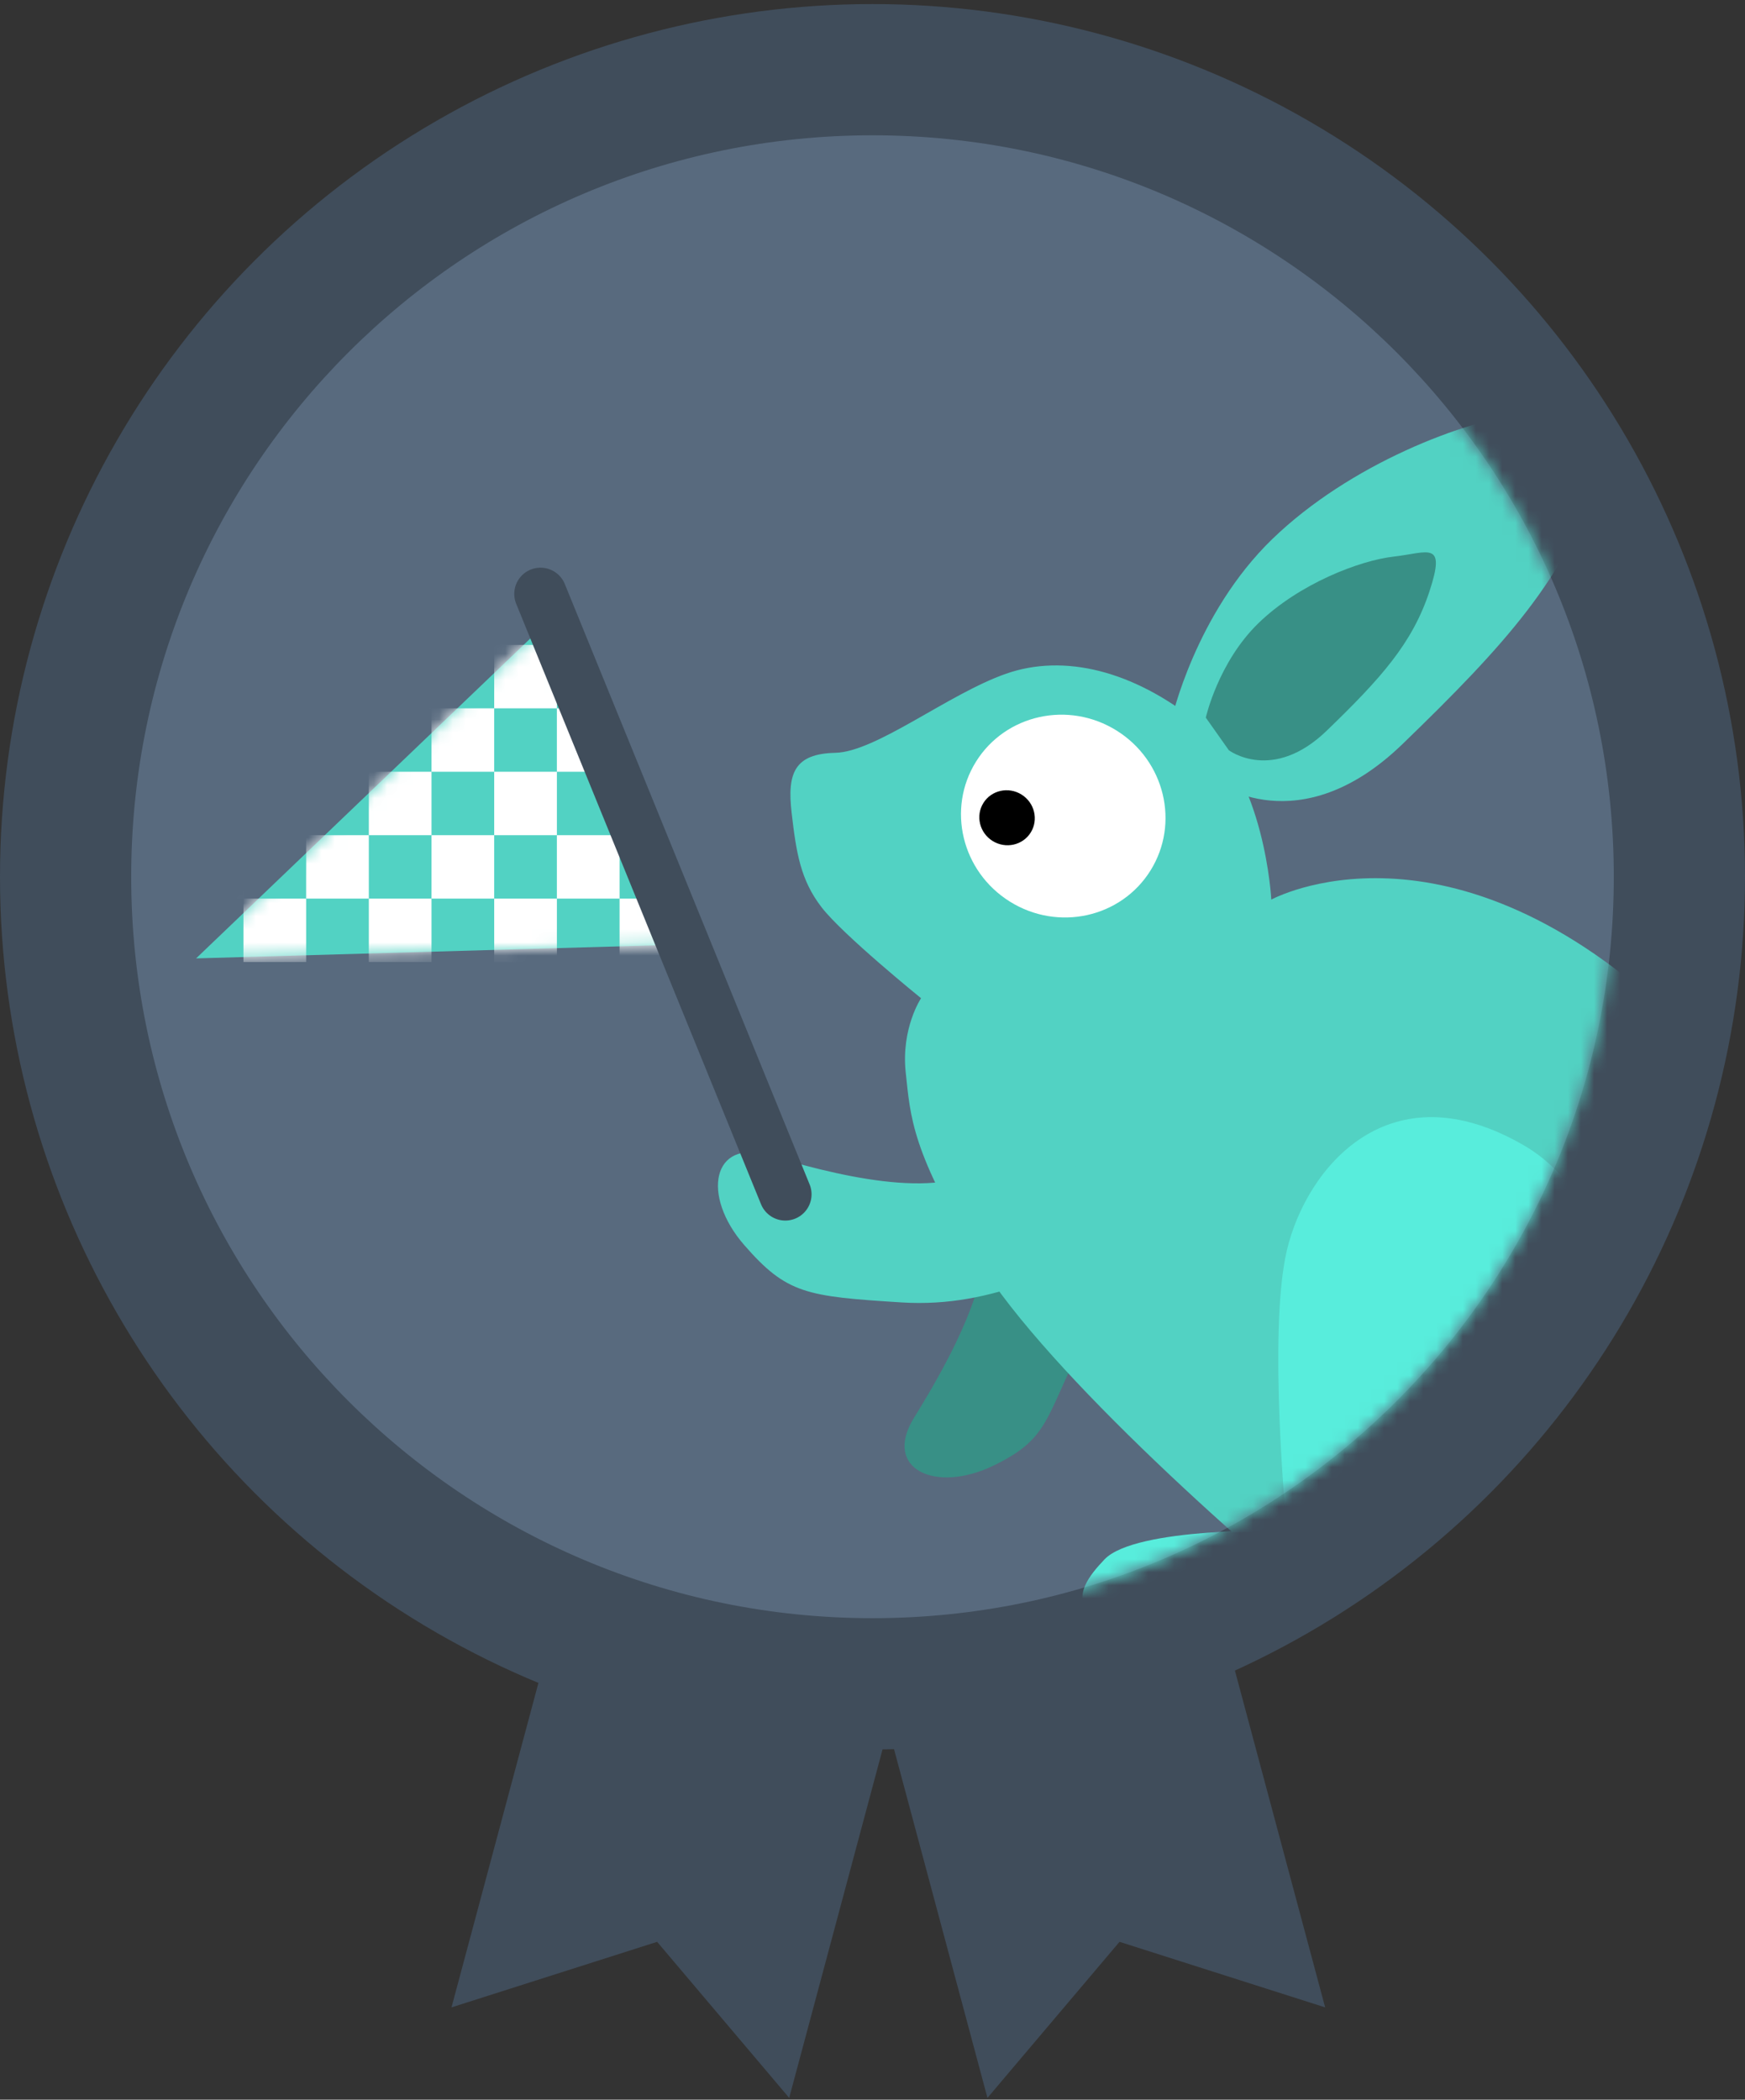 <?xml version="1.0" encoding="UTF-8" standalone="no"?>
<svg width="133px" height="160px" viewBox="0 0 133 160" version="1.1" xmlns="http://www.w3.org/2000/svg" xmlns:xlink="http://www.w3.org/1999/xlink" xmlns:sketch="http://www.bohemiancoding.com/sketch/ns">
    <rect x="0" y="0" width="133" height="160" fill="#333333" stroke="none"/>
    <!-- Generator: Sketch 3.3.3 (12081) - http://www.bohemiancoding.com/sketch -->
    <title>award-project</title>
    <desc>Created with Sketch.</desc>
    <defs>
        <path id="path-1" d="M56.5,113 C87.704,113 113,87.704 113,56.5 C113,25.296 87.704,0 56.5,0 C25.296,0 0,25.296 0,56.5 C0,87.704 25.296,113 56.5,113 Z"></path>
        <path id="path-3" d="M27.392,0.414 L0.946,25.722 L37.303,24.688 L27.392,0.414 Z"></path>
    </defs>
    <g id="Page-1" stroke="none" stroke-width="1" fill="none" fill-rule="evenodd" sketch:type="MSPage">
        <g id="award-project" sketch:type="MSLayerGroup">
            <path d="M43.633,82.931 L70.279,82.931 L70.279,157.69 L57.479,148.808 L43.633,157.69 L43.633,82.931 Z" id="Rectangle-32" fill="#404D5B" sketch:type="MSShapeGroup" transform="translate(56.956, 120.31) rotate(-345) translate(-56.956, -120.31) "></path>
            <path d="M65.133,82.931 L91.779,82.931 L91.779,157.69 L78.979,148.808 L65.133,157.69 L65.133,82.931 Z" id="Rectangle-32-Copy" fill="#404D5B" sketch:type="MSShapeGroup" transform="translate(78.456, 120.31) scale(-1, 1) rotate(-345) translate(-78.456, -120.31) "></path>
            <circle id="Oval-23" fill="#404D5B" sketch:type="MSShapeGroup" cx="66.5" cy="66.81" r="66.5"></circle>
            <g id="front-facing-turtle-copy-2" transform="translate(10, 10.31)">
                <mask id="mask-2" sketch:name="Mask" fill="white">
                    <use xlink:href="#path-1"></use>
                </mask>
                <use id="Mask" fill="#586A7E" sketch:type="MSShapeGroup" xlink:href="#path-1"></use>
                <g id="bunny-copy" mask="url(#mask-2)" sketch:type="MSShapeGroup">
                    <g transform="translate(97.356, 71.065) scale(-1, 1) rotate(-32) translate(-97.356, -71.065) translate(45.356, 20.065)">
                        <path d="M57.217,70.8 C59.45,76.119 59.202,82.683 65.349,87.226 C71.497,91.769 71.57,93.399 76.526,93.399 C81.482,93.399 84.284,89.917 80.405,87.468 C76.526,85.019 69.045,80.004 69.045,75.425 C69.045,70.845 54.984,65.48 57.217,70.8 Z" id="Path-23-Copy" fill="#389086" transform="translate(69.601, 80.993) rotate(58) translate(-69.601, -80.993) "></path>
                        <path d="M79.426,37.208 C85.845,36.416 91.017,38.15 93.93,41.782 C96.843,45.414 99.171,52.085 101.776,53.794 C104.381,55.504 104.074,57.058 102.172,59.437 C100.27,61.817 98.906,63.408 96.418,64.331 C93.93,65.254 86.322,66.187 86.322,66.187 C86.322,66.187 86.409,68.941 84.31,71.612 C82.21,74.283 80.763,76.495 71.897,80.89 C63.03,85.286 42.325,88.825 32.042,89.913 C21.76,91.001 20.404,89.913 12.369,91.423 C4.335,92.933 0.899,90.243 0.366,85.286 C-0.281,79.261 3.856,77.11 8.655,77.393 C13.453,77.676 14.934,81.337 14.934,81.337 C14.934,81.337 12.586,42.229 36.352,37.208 C60.119,32.188 67.666,45.669 67.666,45.669 C67.666,45.669 73.008,38.001 79.426,37.208 Z" id="Path-1" fill="#52D2C3"></path>
                        <ellipse id="Oval-36" fill="#FFFFFF" cx="84.486" cy="48.675" rx="7.837" ry="7.682"></ellipse>
                        <ellipse id="Oval-36-Copy" fill="#000000" cx="88.051" cy="51.052" rx="2.126" ry="2.084"></ellipse>
                        <path d="M30.276,54.312 C40.637,48.235 46.949,55.999 48.428,62.248 C49.908,68.497 48.428,83.607 48.428,83.607 C48.428,83.607 59.965,83.327 62.331,85.811 C64.697,88.295 67.04,91.894 50.719,91.894 C34.398,91.894 20.462,92.768 18.464,90.174 C16.467,87.58 19.914,60.389 30.276,54.312 Z" id="Path-22" fill="#58EDDC" transform="translate(40.966, 72.072) rotate(32) translate(-40.966, -72.072) "></path>
                        <path d="M65.168,69.242 C67.401,74.562 68.2,80.497 73.301,85.669 C78.402,90.84 79.522,91.842 84.478,91.842 C89.433,91.842 92.236,88.359 88.357,85.91 C84.478,83.461 76.996,78.447 76.996,73.867 C76.996,69.288 62.935,63.923 65.168,69.242 Z" id="Path-23" fill="#52D2C3" transform="translate(77.553, 79.436) rotate(-17) translate(-77.553, -79.436) "></path>
                        <path d="M76.029,40.305 C76.029,40.305 68.123,40.988 65.47,30.334 C62.817,19.68 61.663,13.01 63.533,5.323 C65.404,-2.364 66.671,0.614 70.605,3.734 C74.54,6.854 80.179,14.371 82.157,22.315 C84.135,30.259 81.384,38.058 81.384,38.058 L76.029,40.305 L76.029,40.305 Z" id="Path-25" fill="#52D2C3"></path>
                        <path d="M76.439,37.732 C76.439,37.732 72.292,38.091 70.901,32.502 C69.509,26.914 68.904,23.415 69.885,19.383 C70.866,15.351 71.53,16.913 73.594,18.55 C75.658,20.187 78.616,24.13 79.653,28.296 C80.691,32.463 79.248,36.554 79.248,36.554 L76.439,37.732 L76.439,37.732 Z" id="Path-25-Copy" fill="#389086"></path>
                    </g>
                </g>
            </g>
            <g id="Group" transform="translate(14, 47.31)">
                <mask id="mask-4" sketch:name="Mask" fill="white">
                    <use xlink:href="#path-3"></use>
                </mask>
                <use id="Mask" fill="#52D2C3" sketch:type="MSShapeGroup" xlink:href="#path-3"></use>
                <g mask="url(#mask-4)" fill="#FFFFFF" sketch:type="MSShapeGroup">
                    <g transform="translate(-5, -3)">
                        <rect id="Rectangle-41" x="19.111" y="14.5" width="4.778" height="4.833"></rect>
                        <rect id="Rectangle-41-Copy" x="9.556" y="14.5" width="4.778" height="4.833"></rect>
                        <rect id="Rectangle-41-Copy-3" x="38.222" y="14.5" width="4.778" height="4.833"></rect>
                        <rect id="Rectangle-41-Copy-2" x="28.667" y="14.5" width="4.778" height="4.833"></rect>
                        <rect id="Rectangle-41-Copy-7" x="14.333" y="19.333" width="4.778" height="4.833"></rect>
                        <rect id="Rectangle-41-Copy-4" x="4.778" y="19.333" width="4.778" height="4.833"></rect>
                        <rect id="Rectangle-41-Copy-24" x="38.222" y="24.167" width="4.778" height="4.833"></rect>
                        <rect id="Rectangle-41-Copy-5" x="33.444" y="19.333" width="4.778" height="4.833"></rect>
                        <rect id="Rectangle-41-Copy-6" x="23.889" y="19.333" width="4.778" height="4.833"></rect>
                        <rect id="Rectangle-41-Copy-11" x="9.556" y="24.167" width="4.778" height="4.833"></rect>
                        <rect id="Rectangle-41-Copy-8" x="0" y="24.167" width="4.778" height="4.833"></rect>
                        <rect id="Rectangle-41-Copy-9" x="28.667" y="24.167" width="4.778" height="4.833"></rect>
                        <rect id="Rectangle-41-Copy-10" x="19.111" y="24.167" width="4.778" height="4.833"></rect>
                        <rect id="Rectangle-41-Copy-15" x="23.889" y="9.667" width="4.778" height="4.833"></rect>
                        <rect id="Rectangle-41-Copy-12" x="14.333" y="9.667" width="4.778" height="4.833"></rect>
                        <rect id="Rectangle-41-Copy-14" x="33.444" y="9.667" width="4.778" height="4.833"></rect>
                        <rect id="Rectangle-41-Copy-19" x="28.667" y="4.833" width="4.778" height="4.833"></rect>
                        <rect id="Rectangle-41-Copy-16" x="19.111" y="4.833" width="4.778" height="4.833"></rect>
                        <rect id="Rectangle-41-Copy-20" x="23.889" y="0" width="4.778" height="4.833"></rect>
                    </g>
                </g>
            </g>
            <path d="M41.196,45.258 L59.855,91.01" id="Path-97" stroke="#404D5B" stroke-width="4" stroke-linecap="round" sketch:type="MSShapeGroup"></path>
        </g>
    </g>
</svg>